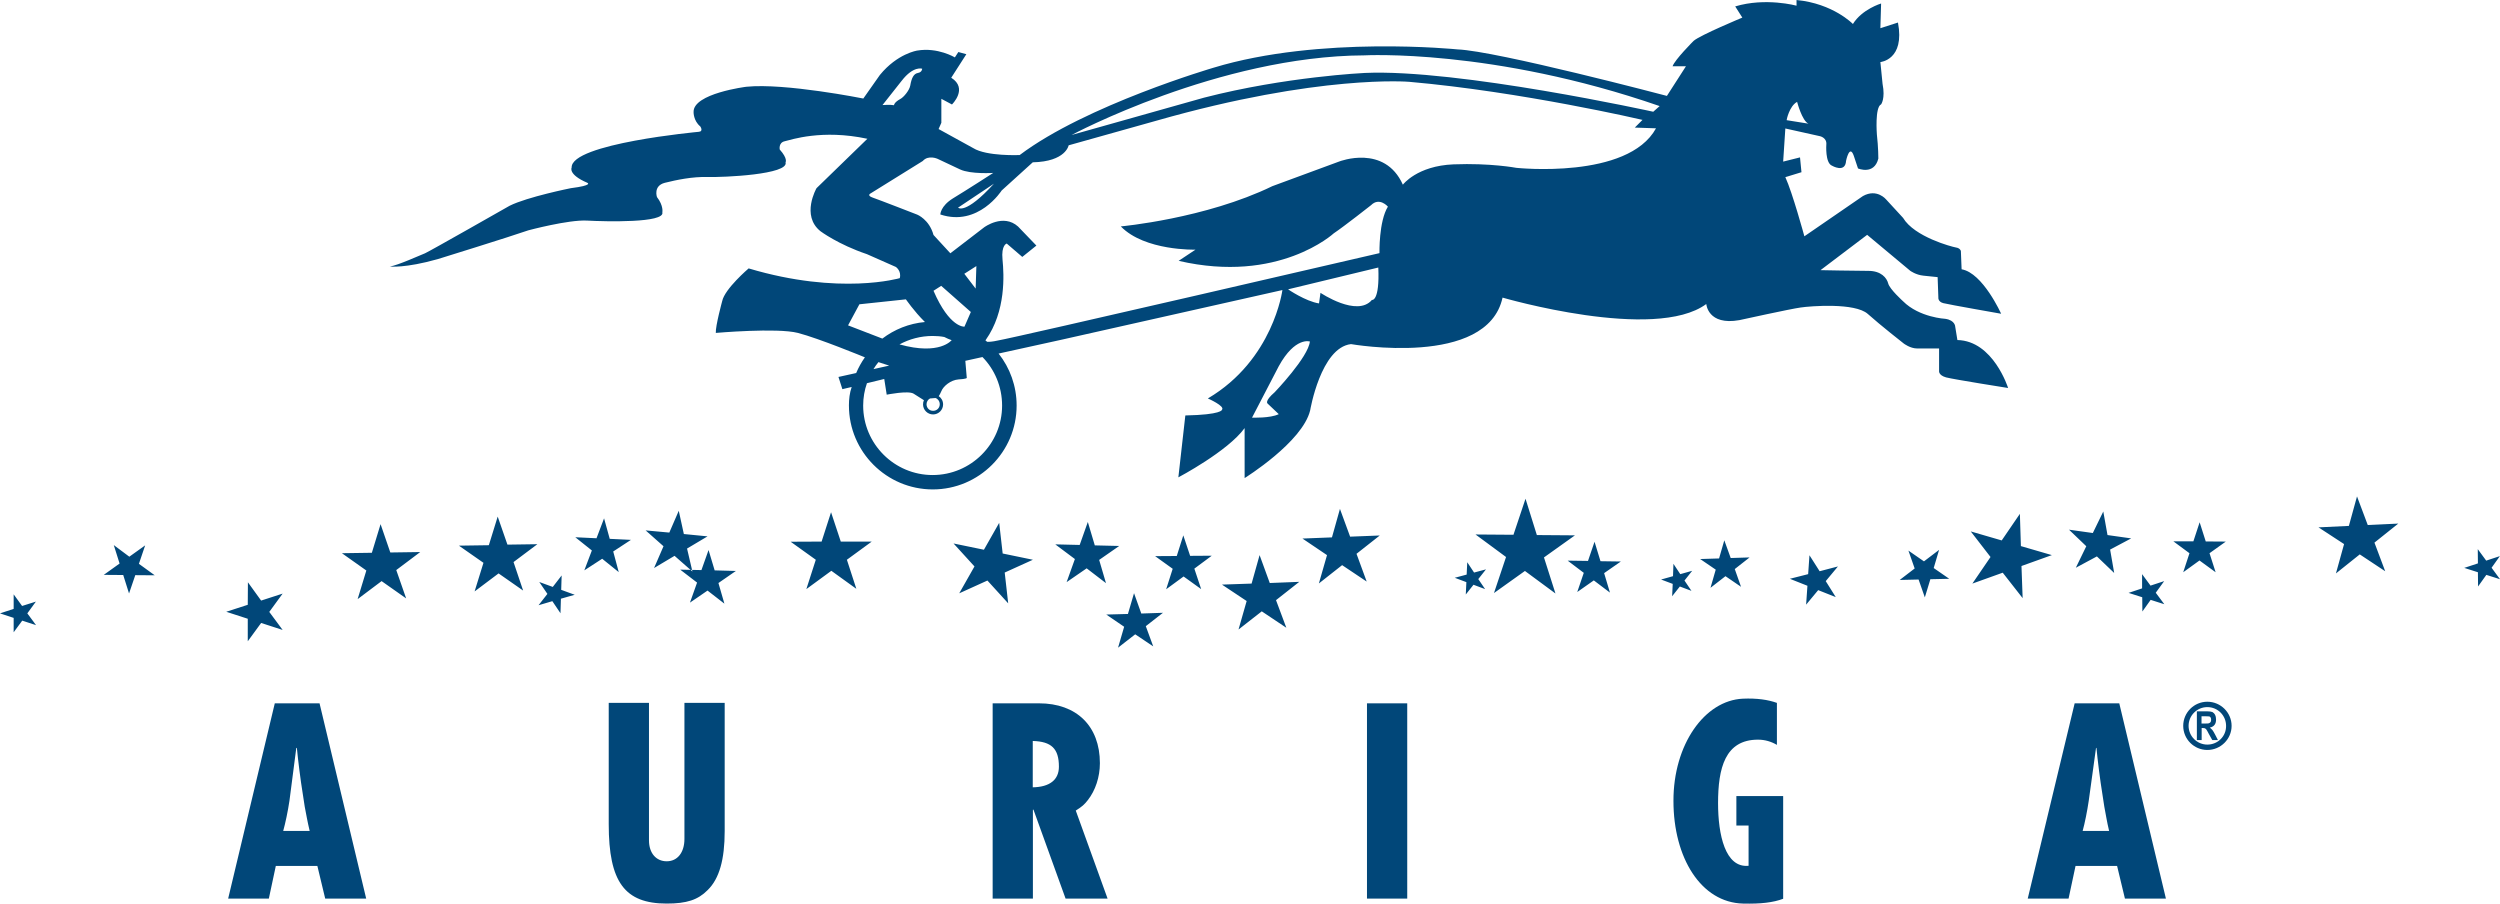 <?xml version="1.0" ?>
<svg xmlns="http://www.w3.org/2000/svg" viewBox="0 0 1720.4 621.9" xml:space="preserve">
	<style>.st0{fill-rule:evenodd;clip-rule:evenodd;fill:#014779}</style>
	<g id="Style-_x2F_-Logo-Copy">
		<g id="Style-_x2F_-Logo">
			<path id="Fill-1" class="st0" d="M1524.4 505.6c-.8-1.5-1.4-2.6-1.9-3.2s-1.1-1.1-1.8-1.7c1.4-.3 2.5-.9 3.2-1.8.8-1 1.1-2.2 1.1-3.8 0-1.2-.2-2.2-.7-3.2-.4-.8-1.1-1.5-1.8-1.9-.8-.3-2-.5-3.8-.5h-6.9v19.8h3.3V501h.6c.8 0 1.4.1 1.6.2.4.2.7.4 1 .8s.9 1.4 1.7 3l2.4 4.3h3.9l-1.9-3.7zm-7-7.7h-2.4v-5h2.6c1.4 0 2.3.1 2.7.1.4.1.7.4 1 .8.2.4.3.9.3 1.5s-.1 1.1-.3 1.5c-.3.4-.6.7-1 .8-.4.3-1.4.3-2.9.3z"/>
			<path id="Fill-2" class="st0" d="M1519 482.9c-9.2 0-16.6 7.5-16.6 16.6 0 9.2 7.5 16.6 16.6 16.6 9.2 0 16.7-7.5 16.7-16.6s-7.5-16.6-16.7-16.6zm0 29.5c-7.1 0-12.9-5.8-12.9-12.9s5.8-12.9 12.9-12.9c7.2 0 12.9 5.8 12.9 12.9.1 7.2-5.7 12.9-12.9 12.9z"/>
			<g id="Group-6">
				<path id="Fill-3" class="st0" d="m1524.7 393.8-11.1-8.1-11.2 8.1 4.3-13.1-11.1-8.2h13.8l4.3-13.1 4.2 13.2 13.8.1-11.2 8 4.2 13.1zm-69.8.5-11.9-11.4-14.5 7.8 7.2-14.8-11.9-11.4 16.4 2.3 7.2-14.8 2.9 16.2 16.3 2.3-14.5 7.7 2.8 16.1zm265.5 4.3-9.4-3-5.7 8-.1-9.8-9.4-3 9.4-3.1-.1-9.8 5.8 7.9 9.4-3.1-5.7 8 5.8 7.9zm-231 17.2-9.4-3-5.7 8-.1-9.8-9.4-3 9.3-3.1v-9.8l5.8 7.9 9.4-3.1-5.8 8 5.9 7.9zm-164.8-4.7-4.3-12.3-13 .3 10.3-7.9-4.3-12.3 10.7 7.4 10.4-7.9-3.7 12.5 10.7 7.4-13 .3-3.8 12.5zm-61.3-.2-12.1-4.8-8.3 10 .9-13-12.1-4.8 12.6-3.2.9-13 7 11 12.6-3.3-8.4 10.1 6.9 11zm-65.2-7.1-10.7-7.3-10.3 8 3.6-12.5-10.7-7.3 13-.4 3.6-12.5 4.4 12.2 13-.4-10.2 8 4.3 12.2zm193.8 7.8-13.7-17.5-20.9 7.5 12.5-18.3-13.6-17.6 21.3 6.2 12.5-18.3.7 22.2 21.3 6.2-20.9 7.5.8 22.1zm-284-3.8-11.1-8.4-11.4 8 4.5-13.2-11.1-8.4 14 .2 4.5-13.2 4.1 13.4 14 .2-11.5 8 4 13.4zm56.1-1.2-8-3-5.3 6.7.4-8.5-8-3 8.2-2.3.3-8.5 4.7 7.1 8.2-2.3-5.3 6.7 4.8 7.1zm-142-1.2-8-3-5.3 6.7.4-8.5-8-3 8.2-2.2.4-8.5 4.7 7.1 8.2-2.2-5.3 6.7 4.7 6.9zm-260.9-4.1-13.3-10.2-13.8 9.5 5.7-15.9-13.5-10.1 16.8.4 5.6-15.8 4.8 16.1 16.8.4-13.8 9.6 4.7 16zm880.3-8.2-17.5-11.6-16.4 13.1 5.6-20.2-17.6-11.5 20.9-1 5.6-20.3 7.4 19.7 21-1-16.4 13.1 7.4 19.7zm-814.8 12.3-12.1-8.7-12 8.8 4.5-14.1-12.1-8.7 14.9-.1 4.5-14.2 4.7 14.1 14.9-.1-12 8.9 4.7 14.1zm-33 39.4-12.4-8.3-11.8 9.2 4.2-14.4-12.3-8.4 14.9-.4 4.2-14.3 5 14 14.9-.5-11.8 9.2 5.1 13.9zm276.8-36.4-21-15.5-21.3 15.2 8.3-24.8-21-15.5 26.1.2 8.3-24.8 7.8 25 26.2.2-21.3 15.2 7.9 24.8zm-571.9 7-11.6-9-12.1 8.3 4.9-13.8-11.6-8.9 14.6.3 4.9-13.8 4.2 14 14.6.4-12 8.3 4.1 14.2zm-72.7-21.7-11.4-9.2-12.3 8 5.2-13.7-11.4-9.1 14.6.7 5.2-13.7 3.9 14.1 14.6.7-12.2 8 3.8 14.2zm514.7 6.5-16.9-11.3-16 12.6 5.6-19.5-16.9-11.4 20.3-.8 5.5-19.6 7 19.1 20.4-.8-16 12.6 7 19.1zM885.2 432l-16.9-11.3-16 12.5 5.6-19.6-17-11.3 20.4-.7 5.5-19.6 7 19.2 20.3-.8-16 12.6 7.1 19zm-191.4-16.8-14.3-15.7-19.4 8.8 10.5-18.5-14.4-15.8 20.9 4.3 10.5-18.5 2.4 21.1 20.8 4.3-19.4 8.8 2.4 21.2zm-104.5-10-17.2-12.4-17.2 12.6 6.5-20.2-17.3-12.4 21.3-.1 6.5-20.2 6.7 20.2h21.3l-17.1 12.5 6.5 20zm-482.8-9.3-13.4-.1-4.3 12.6-4-12.7-13.4-.1 10.9-7.8-4-12.7 10.7 8 10.9-7.8-4.3 12.7 10.9 7.9zm370-2.6-12.3-10.8-14.1 8.4 6.5-15-12.3-10.9 16.3 1.5 6.5-15 3.5 16 16.3 1.6-14.1 8.4 3.7 15.8zM360 406.4l-16.9-11.8-16.5 12.4 6.1-19.7-16.9-11.8 20.6-.3 6.1-19.7 6.7 19.3 20.6-.3-16.4 12.3 6.6 19.6zm-80.5 5.4-16.9-11.9-16.5 12.4 6-19.7-16.8-11.9 20.6-.3 6-19.7 6.7 19.5 20.6-.3-16.5 12.4 6.8 19.5zM385.7 422l-5.6-8.3-9.5 2.8 6.1-7.8-5.6-8.2 9.3 3.4 6.1-7.9-.3 9.9 9.3 3.4-9.5 2.7-.3 10zm-360.9 8.2-9.5-3.1-5.9 8v-9.9L0 422.1l9.4-3.1v-10l5.8 8 9.5-3-5.9 8.1 6 8.1zm169.7 3.3-14.8-4.8-9.2 12.6v-15.5l-14.8-4.8 14.8-4.8.1-15.5 9.1 12.6 14.8-4.8-9.2 12.6 9.2 12.4z"/>
				<path id="Fill-5" class="st0" d="M1236.7 70.1s3.4 13.1 7.8 15l-15-2.4c-.1 0 1.8-9.7 7.2-12.6zM620.5 55.6c8.1-10.5 14.1-8.3 14.1-8.3s0 2.4-2.9 2.9-4.4 3.4-5.3 8.7c-.6 3.3-4.5 8-6.8 9.2-4.4 2.4-4.4 4.3-4.4 4.3-2.4-.5-7.9-.1-7.9-.1l13.2-16.7zm43.2 169.2s-10.2 1-21.3-24.7l5.3-3.4 20.4 18-4.4 10.1zm7.7-26.2-7.8-10.2 8.3-5.3-.5 15.5zm205.8 71.3c-7.3 6.3-4.9 7.8-4.9 7.8l7.7 7.3c-5.8 2.9-18.4 2.4-18.4 2.4L880 252c11.2-20.4 21.4-17 21.4-17-1 10.7-24.2 34.9-24.2 34.9zm66.9-63.5c-10.2 12.1-35.4-4.9-35.4-4.9l-1 7.3c-9.2-1.4-21.3-9.7-21.3-9.7l62.1-15c1 23.7-4.4 22.3-4.4 22.3zm-260.1-80c-19.9 21.8-24.7 16.5-24.7 16.5l24.7-16.5zm-46.4 151.8c0-1.7 1-3.3 2.4-4l3.8-.3c1.7.6 2.9 2.3 2.9 4.3 0 2.5-2 4.5-4.5 4.5-2.6.1-4.6-2-4.6-4.5zm-1.1-56.6c-11 1-21 5.1-29.3 11.4l-23.6-9.1 7.8-14.5 32-3.4c0-.1 5.4 8 13.1 15.6zm42.8 13.6-1.2-1 .2-.2c14.1-19.9 12.6-45.1 11.6-55.3s2.9-11.1 2.9-11.1l10.7 9.2 9.7-7.8-12.6-13.1c-10.2-9.2-23.3.5-23.3.5L654 174.3l-11.6-12.6c-2.9-10.7-11.2-14-11.2-14S605 137.5 600.6 136c-4.4-1.5-1.5-2.9-1.5-2.9l35.9-22.3c3.9-4.4 10.2-1.5 10.2-1.5l15.5 7.3c7.3 3.4 22.8 2.4 22.8 2.4s-18.9 12.2-27.7 17.5c-8.7 5.4-8.7 11.1-8.7 11.1 26.2 8.7 42.2-16.5 42.2-16.5l21.4-19.4c22.8-.5 24.7-11.7 24.7-11.7L796 83c112.1-32 173.7-26.7 173.7-26.7 77.6 6.8 160.6 26.2 160.6 26.2l-5.3 5.3 14.6.5c-19.4 35.4-96.1 27.2-96.1 27.2s-17.9-3.4-43.2-2.4c-25.2 1-34.9 14-34.9 14-12.6-28.1-43.7-16-43.7-16l-46.1 17c-46.1 22.4-104.3 27.7-104.3 27.7 16.5 17 51.4 16 51.4 16l-11.6 7.7c68.9 16 106.7-18.9 106.7-18.9 7.3-4.9 25.7-19.4 25.7-19.4 5.8-5.8 11.6 1 11.6 1-6.3 10.2-5.8 32-5.8 32s-250.9 58.2-262.5 60.1c-4 .9-6.3 1-7.5.9zm-95.1 43.9c0 31.8 25.9 57.7 57.7 57.7s57.7-25.9 57.7-57.7c0-13.5-4.6-25.9-12.4-35.8l43.2-9.5 152.1-34.2s-6.2 48-51.3 74.6c0 0 12.1 5.3 9.7 7.8 0 0 0 3.4-25.2 3.9l-4.8 42.6s34-17.9 45.6-33.9V329s39.8-24.7 45.1-46.6c0 0 7.3-43.2 28.1-45.6 0 0 93.7 16.5 104.3-32 0 0 104.8 30.6 140.2 4.4 0 0 1 15 22.8 11.1 0 0 35.4-7.8 42.2-8.7 6.8-1 37.3-3.4 46.1 4.4 8.7 7.8 24.8 20.4 24.8 20.4s4.4 3.4 9.2 3.4h15.1v15.5s-.5 2.9 4.8 4.4c5.3 1.4 42.7 7.3 42.7 7.3s-10.2-32.5-34.9-33l-1.5-9.2s0-4.4-6.8-5.4c0 0-17.9-.9-29.1-12.1 0 0-9.2-8.3-10.2-12.2s-4.9-8.7-13.6-8.7-33-.5-33-.5l32.1-24.3 29.6 24.7s3.9 2.9 9.2 3.4c5.3.5 9.7 1 9.7 1l.5 14s-.4 2.9 3.4 3.9c3.9 1 39.8 7.3 39.8 7.3s-12.6-28.1-27.2-30.6l-.5-12.6s-.5-2-3.4-2.4c-2.9-.5-28.6-7.3-36.4-20.4l-11.6-12.6s-6.3-7.8-16-2.4l-40.3 27.7s-8.2-30.1-13.1-40.7l11.1-3.4-1-10.2-11.6 2.9 1.5-22.8 23.8 5.3s4.9 1 4.4 5.8c0 0-.9 12.6 3.9 14.5 0 0 9.2 5.4 9.7-3.4 0 0 2.4-11.7 5.3-3.4l2.9 8.7s11.1 4.8 14-6.8c0 0 0-7.8-1-16.5 0 0-1.5-18.9 2.9-20.8 0 0 3-3.9 1-14.1l-1.5-15s17-1.5 12.1-27.2l-12.1 3.9.5-17s-13.1 3.9-19.4 14.1c0 0-13.6-14.1-38.8-16.5v3.9s-21.3-5.8-42.2.5l4.9 7.7s-29.1 12.1-33.5 16c0 0-13.1 13.1-14.5 17.5h9.2L1147.1 66S1029.7 35 1003 34c0 0-94.6-9.7-167.9 12.6 0 0-87.8 25.7-133.4 60.1 0 0-22.8 1-32-4.8l-23.8-13.1 1.9-4.3V68l7.3 3.9s11.3-11-.5-18.4L665 37.3l-5.5-1.5-2.4 3.7s-11.8-7.1-25.9-4.7c0 0-13.6 2-25.7 16.8l-11.4 16.2s-53.9-10.8-80.5-8.1c0 0-36.7 4.6-36.3 17.4 0 0-.2 5.9 4.6 9.9 0 0 2.4 3.4-1 3.7 0 0-88.2 8.1-87.5 24.6 0 0-2.7 4.7 10.8 10.5 0 0 4.4 1.7-11.4 3.7 0 0-29.9 6-42.1 12.1 0 0-55.5 31.6-58.2 32.7-2.7 1-18.9 8.4-24.2 9.1 0 0 10.4 1.3 33-5.1 0 0 49.4-15.3 62.3-19.8 0 0 27.6-7.4 40.4-6.7 12.8.7 53.8 1.7 51.8-5.7 0 0 1-4.4-3.7-10.5 0 0-2.7-7.7 5.4-9.8 8.1-2 18.9-4.3 29.6-4 10.8.3 55.9-1.7 53.5-10.1 0 0 1.7-2.4-4-8.8 0 0-1-4.7 3.4-5.7s25.6-8.4 56.9-1.7l-35 34s-10.8 18.8 2.7 29.6c0 0 12.1 9.1 32 15.8l19.9 8.8s4 2.7 2.7 7.7c0 0-41.1 12.1-104-6.7 0 0-16.5 14.1-18.2 22.5 0 0-4.7 17.2-4.4 21.9 0 0 42.1-3.7 56.5 0 14.3 3.7 45.6 16.6 46.1 16.8-2.4 3.4-4.4 7-6 10.8l-12.2 2.7 2.7 8.4 6.4-1.5c-1.4 4.1-1.9 8.4-1.9 12.8zM619 237c6.8-3.7 14.6-5.8 22.8-5.8 2.7 0 5.4.2 8 .7 1.7.9 3.4 1.6 5.1 2.2 0-.1-8 10.7-35.9 2.9zm-17.9 17c1-1.7 2.2-3.3 3.4-4.8l7.4 2.4-10.8 2.4zm-7.1 25.1c0-5.4.9-10.6 2.6-15.4l11.9-2.9 1.7 10.8s14.8-3 18.5-.7l7.1 4.5c-.4.9-.6 1.8-.6 2.9 0 3.8 3.1 6.9 6.9 6.9 3.8 0 6.9-3.1 6.9-6.9 0-2.4-1.2-4.5-3-5.7.5-.8 1.2-1.8 1.8-3.4 1.3-3.4 6.4-7.7 11.8-8.1 5.4-.3 5.7-1 5.7-1l-1-11.8 11.8-2.6c8.4 8.6 13.5 20.4 13.5 33.4 0 26.4-21.5 47.8-47.8 47.8-26.3 0-47.8-21.4-47.8-47.8zm543.7-202.2s-134.4-29.6-198.5-26.7c0 0-54.3 2.5-110.6 17l-91.2 25.7s101.4-54.3 201.4-54.8c0 0 88.3-4.9 203.3 34.9l-4.4 3.9zm257.7 541.5h28.1l4.8-22.5h28.6l5.4 22.5h28.2L1458.4 484h-30.7l-32.3 134.4zm47-103.7h.3l.7 6.8c1.3 11.5 3 23.3 4.7 33.6 1.3 6.6 1.6 9.5 3.3 16.7h-18.2c1.5-5.4 3.1-13.4 4.2-20.8l5-36.3zM940.7 618.4h27.7V484h-27.7v134.4zm-257.6 0h27.7v-61.2h.4l22.1 61.2h28.9l-21.9-60.6c4.3-2.7 5.9-4.1 8.3-7.2 5.2-6.6 8.3-15.9 8.3-25.4 0-25.6-16.1-41.2-41.9-41.2h-31.9v134.4zm516.3-137.6c9.6-.4 17.3.7 23.4 2.9v28.9c-3.9-2.3-8.3-3.6-13-3.6-22.7 0-27.5 19.6-27.5 43.7 0 21.7 4.9 44.7 21 43.1v-27.7h-8.4v-20.3h32.2v70.7c-6.8 2.6-15.7 3.6-27.6 3.3-29-.7-47.9-31.6-47.9-70.6-.1-38.8 21.4-69.2 47.8-70.4zm-488.7 29.1c12.8.4 18 5.2 18 17.7 0 9-6.3 14-18 14.2v-31.9zm-291.8-26.2h27.7v94.6c0 8.9 5 14.4 12.2 14.4 7.4 0 12.2-6 12.2-15.4v-93.6h27.7v88.2c0 19.6-3.7 32.8-11.7 40.6-6.7 6.8-14.5 9.3-28.2 9.3-28.9 0-39.9-14.8-39.9-54.6v-83.5zM157 618.4h28l4.8-22.5h28.6l5.4 22.5H252L219.9 484h-30.8L157 618.4zm46.9-103.7h.4l.7 6.8c1.3 11.5 3 23.3 4.7 33.6 1.3 6.6 1.7 9.5 3.4 16.7h-18.2c1.5-5.4 3.2-13.4 4.3-20.8l4.7-36.3z"/>
			</g>
		</g>
	</g>
</svg>
